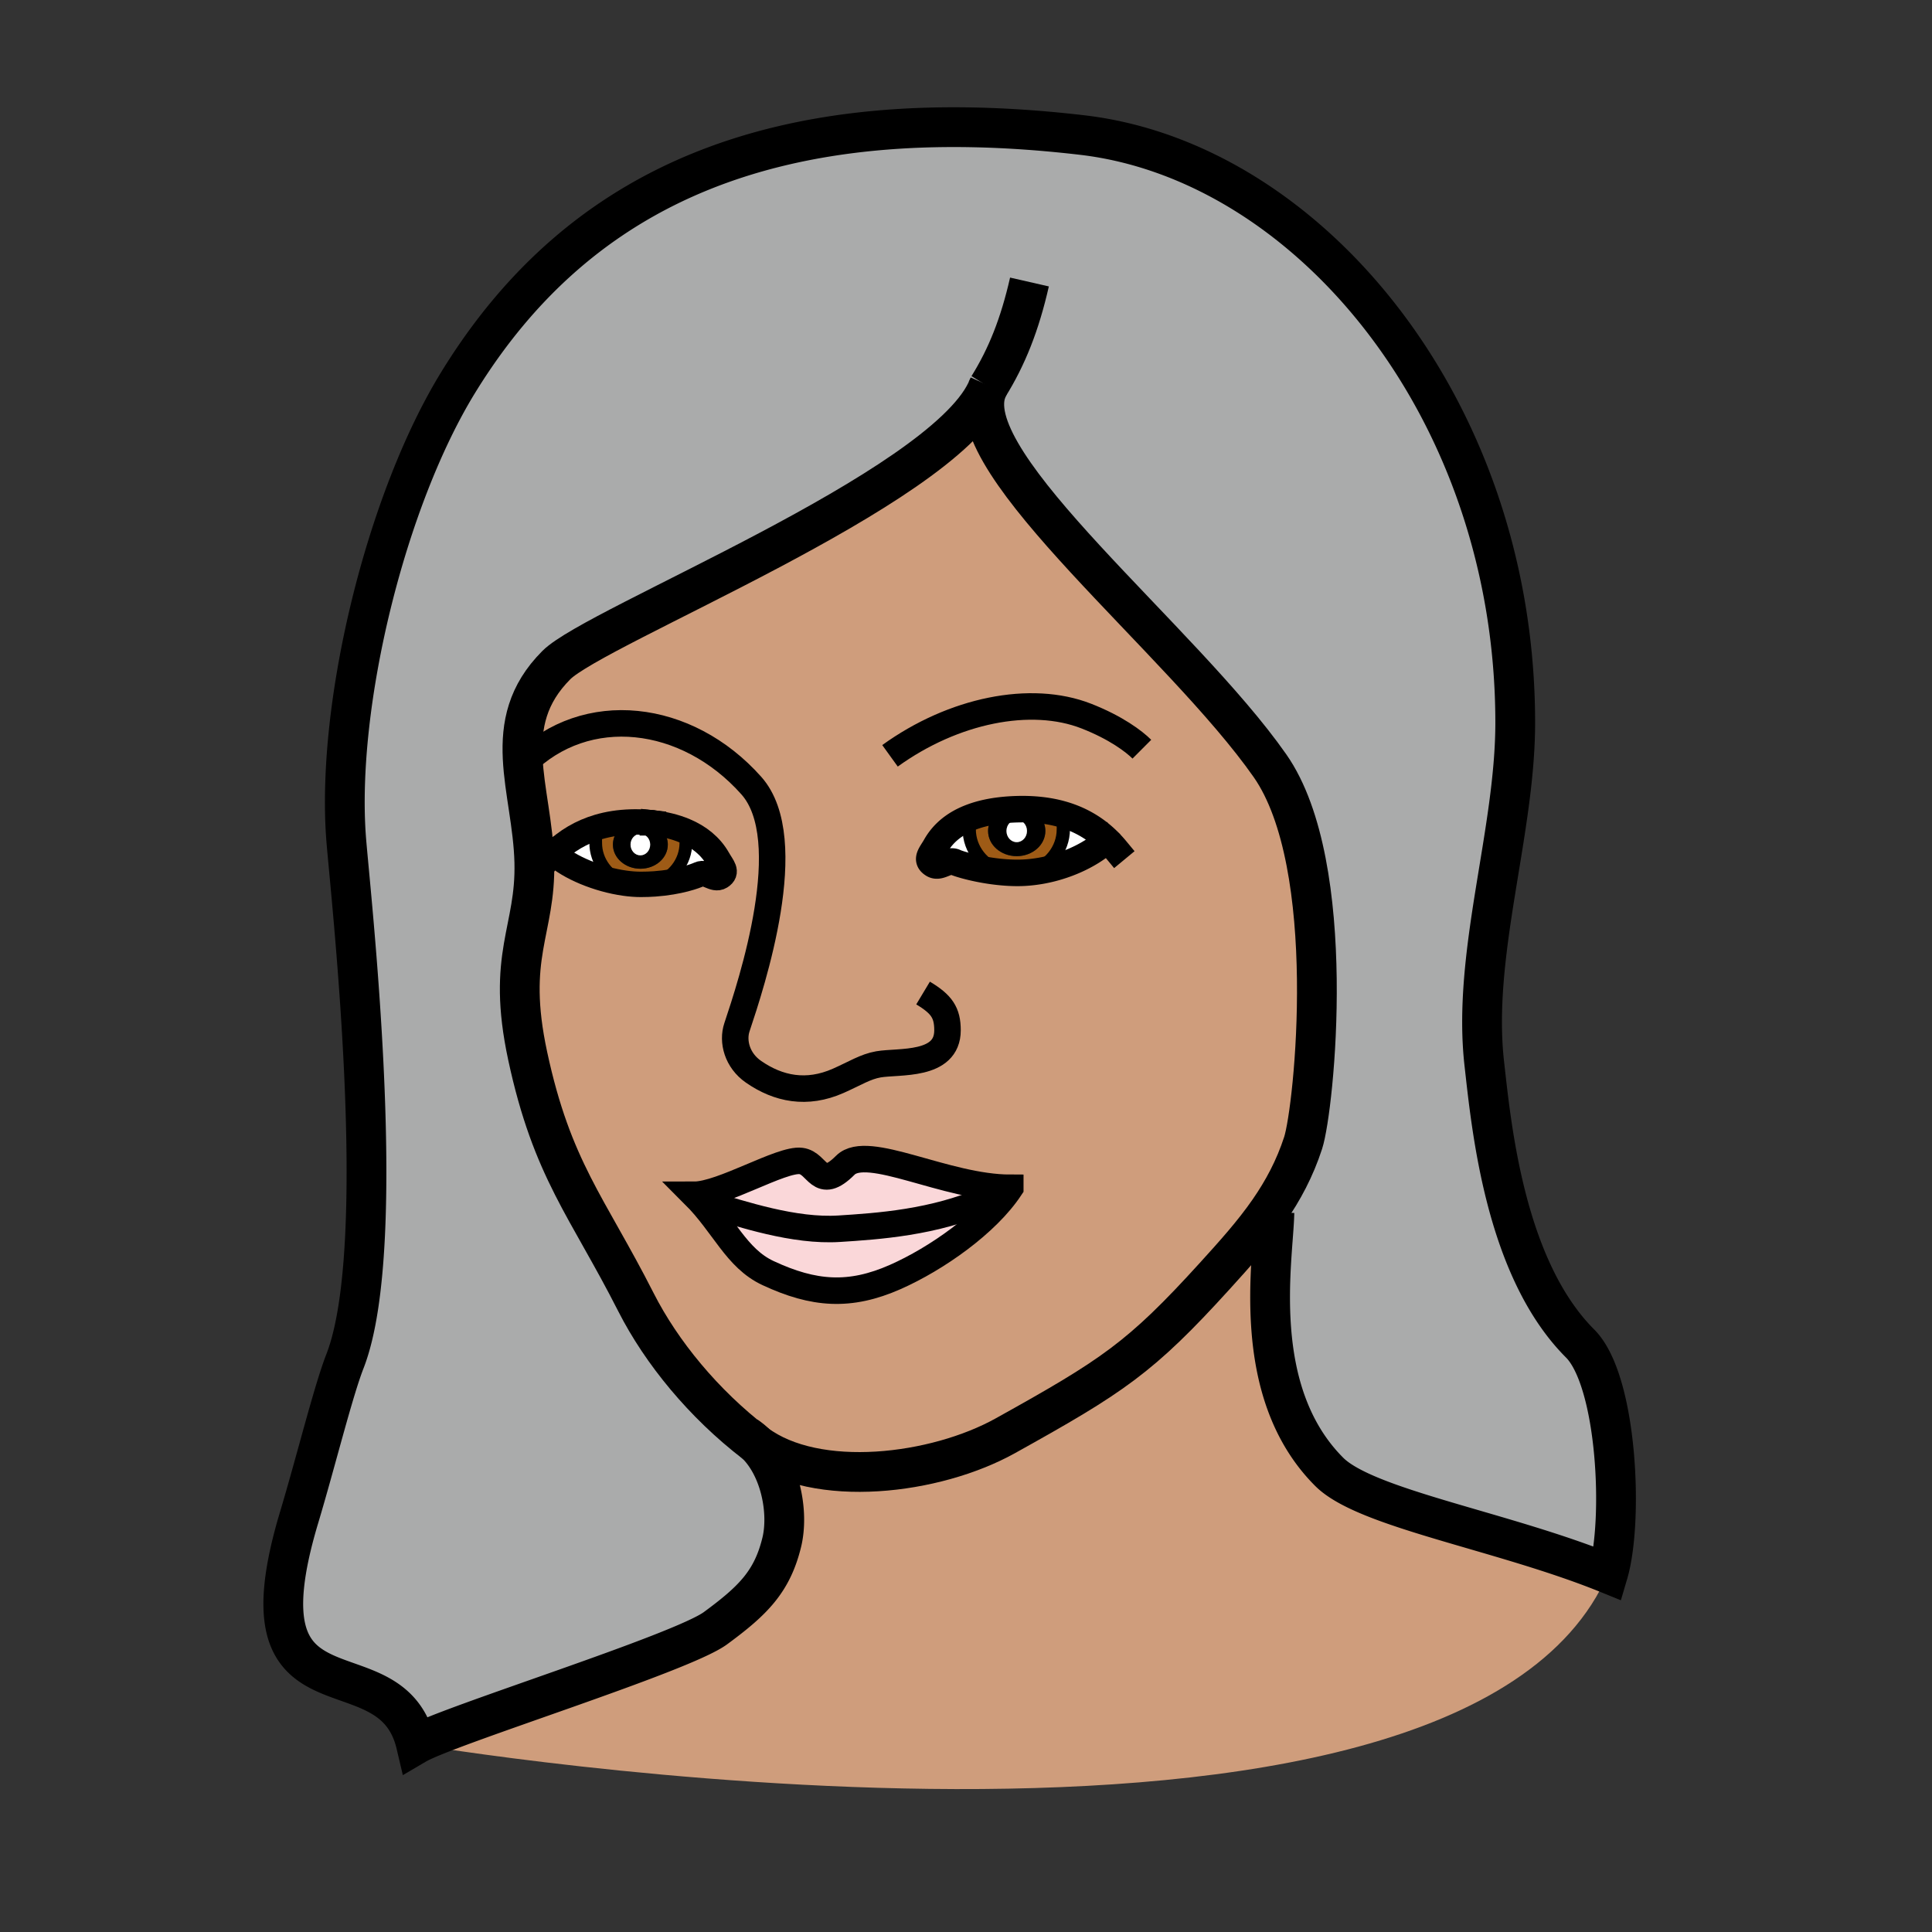 <?xml version="1.0"?><svg xmlns="http://www.w3.org/2000/svg" width="850.894" height="850.894" viewBox="0 0 850.894 850.894" overflow="visible"><rect x="0" y="0" width="850.894" height="850.894" fill="#333333" stroke="none"/><path d="M435.17 365.97c0 6.14 5.63 11.1 12.61 11.1 6.97 0 12.62-4.96 12.62-11.1 0-2.57-.99-4.94-2.66-6.82-2.311-2.6-17.86-2.48-20.16.28-1.51 1.83-2.41 4.09-2.41 6.54zm-7.93-5.87c6.47-2.55 13.92-3.55 21.229-3.72 6.771-.14 13.141.52 19.021 2.16 1.069 2.05.819 3.38.819 6.68 0 8.97-6.26 16.54-14.829 18.96-1.761.17-3.54.26-5.32.26-2.25 0-4.49-.11-6.65-.31-8.479-2.47-14.64-10.01-14.64-18.91 0-2.95-.78-2.77.37-5.12z" fill="#9e5b16"></path><path d="M263.52 364.23c-7.36 2.18-13.94 5.97-19.61 11.51l.34.35c6.47 5.99 19.2 11.25 30.92 12.88 2.19.8 4.57 1.24 7.05 1.24 2.14 0 4.19-.32 6.12-.92 10.86-.78 17.96-3.44 19.7-4.26 3.03-1.4 6.45 2.85 9.28 1.09 3.32-2.06.8-4.39-1.1-7.76-3.3-5.84-8.46-9.82-14.51-12.39-4.46-1.9-9.4-3.03-14.43-3.57 0 0 0-.01-.01 0-1.58-.68-3.36-1.05-5.23-1.05-1.5 0-2.94.24-4.27.68-5.02.15-9.78.88-14.25 2.2zm163.72-4.13c-6.31 2.47-11.71 6.43-15.15 12.52-1.98 3.52-4.62 5.96-1.15 8.1 2.96 1.84 6.52-2.46 9.69-1 1.76.83 10.561 3.51 20.88 4.41 1.92.57 3.96.87 6.07.87 2.05 0 4.03-.28 5.9-.82 13.63-1.27 26.52-7.23 33.75-13.92l.34-.34v-.01c-5.811-5.59-12.551-9.28-20.08-11.37-5.88-1.64-12.25-2.3-19.021-2.16-7.309.17-14.759 1.17-21.229 3.72zm-94.31 275.82c-.17-.12-.34-.25-.51-.38-22.5-17.31-41.03-39.78-52.36-62.08-21.38-42.1-36.89-58.28-47.65-108.37-9.59-44.59 3.66-55.02 2.92-85.31-.8-32.4-16.14-61.02 9.73-86.89 17.28-17.28 168.61-76.84 189.38-120.64-11.65 32.67 86.1 109.52 124.899 165.01C590 381.12 578.8 488.36 573.93 503.35c-3.68 11.32-8.859 20.94-15.02 29.851-6.99 10.08-15.23 19.229-23.95 28.83-32.75 36.05-44.93 44.029-92.22 70.33-30.81 17.129-83.11 23.509-109.81 3.559zm61.38-73.51c18.19-8.05 40.27-23.58 50.64-39.28-28.43 0-62.92-19.66-72.65-9.939-11.7 11.699-11.96-.9-19.53-1.87-8.63-1.11-34.74 14.89-47.07 14.89 13.29 13.29 18.45 27.9 32.55 34.48 20.21 9.429 36.05 10.559 56.06 1.719z" fill="#cf9d7c" class="aac-skin-fill"></path><path d="M447.78 377.07c-6.98 0-12.61-4.96-12.61-11.1 0-2.45.9-4.71 2.41-6.54 2.3-2.76 17.85-2.88 20.16-.28 1.67 1.88 2.66 4.25 2.66 6.82 0 6.14-5.65 11.1-12.62 11.1zm4.53-11.1c0-2.72-2.02-4.93-4.529-4.93-2.49 0-4.521 2.21-4.521 4.93 0 2.73 2.03 4.94 4.521 4.94 2.509 0 4.529-2.21 4.529-4.94z"></path><path d="M426.87 365.22c0 8.9 6.16 16.44 14.64 18.91-10.319-.9-19.12-3.58-20.88-4.41-3.17-1.46-6.73 2.84-9.69 1-3.47-2.14-.83-4.58 1.15-8.1 3.44-6.09 8.84-10.05 15.15-12.52-1.15 2.35-.37 2.17-.37 5.12zM487.23 370.26c-7.23 6.69-20.12 12.65-33.75 13.92 8.569-2.42 14.829-9.99 14.829-18.96 0-3.3.25-4.63-.819-6.68 7.529 2.09 14.27 5.78 20.08 11.37v.01l-.34.34zM448.16 384.44c1.78 0 3.56-.09 5.32-.26-1.87.54-3.851.82-5.9.82-2.11 0-4.15-.3-6.07-.87 2.16.2 4.4.31 6.65.31zM282.3 389.5c2.12 0 4.14-.08 6.04-.21-1.93.6-3.98.92-6.12.92-2.48 0-4.86-.44-7.05-1.24 2.44.35 4.84.53 7.13.53zM316.22 378.36c1.9 3.37 4.42 5.7 1.1 7.76-2.83 1.76-6.25-2.49-9.28-1.09-1.74.82-8.84 3.48-19.7 4.26 7.97-2.46 13.73-9.6 13.73-18.02 0-2.91.78-2.65-.45-5.09l.09-.21c6.05 2.57 11.21 6.55 14.51 12.39z" fill="#fff"></path><path d="M301.62 366.18c1.23 2.44.45 2.18.45 5.09 0 8.42-5.76 15.56-13.73 18.02-1.9.13-3.92.21-6.04.21-2.29 0-4.69-.18-7.13-.53-7.48-2.7-12.8-9.61-12.8-17.7 0-3.5-.29-4.68 1.15-7.04 4.47-1.32 9.23-2.05 14.25-2.2-4.57 1.52-7.83 5.4-7.83 9.95 0 5.89 5.42 10.63 12.1 10.63s12.08-4.74 12.08-10.63c0-4.22-2.79-7.86-6.84-9.58 5.03.54 9.97 1.67 14.43 3.57l-.09.21z" fill="#9e5b16"></path><path d="M287.28 362.4c4.05 1.72 6.84 5.36 6.84 9.58 0 5.89-5.4 10.63-12.08 10.63s-12.1-4.74-12.1-10.63c0-4.55 3.26-8.43 7.83-9.95 1.18-.04 2.38-.05 3.6-.02 1.96.05 3.94.17 5.9.39.01-.01.01 0 .01 0zm-.92 9.58c0-2.6-1.94-4.72-4.33-4.72-2.4 0-4.33 2.12-4.33 4.72 0 2.62 1.93 4.74 4.33 4.74 2.39 0 4.33-2.12 4.33-4.74z"></path><path d="M287.27 362.4c-1.96-.22-3.94-.34-5.9-.39a61.53 61.53 0 0 0-3.6.02c1.33-.44 2.77-.68 4.27-.68 1.87 0 3.65.37 5.23 1.05z"></path><path d="M275.17 388.97c-11.72-1.63-24.45-6.89-30.92-12.88l-.34-.35c5.67-5.54 12.25-9.33 19.61-11.51-1.44 2.36-1.15 3.54-1.15 7.04 0 8.09 5.32 15 12.8 17.7z" fill="#fff"></path><path d="M394.31 562.41c-20.01 8.84-35.85 7.71-56.06-1.72-14.1-6.58-19.26-21.19-32.55-34.48 12.33 0 38.44-16 47.07-14.89 7.57.97 7.83 13.569 19.53 1.87 9.73-9.721 44.22 9.939 72.65 9.939-10.37 15.701-32.45 31.231-50.64 39.281z" fill="#fad7d9"></path><path d="M435.29 170.29c-.33.63-.62 1.29-.85 1.96-20.771 43.8-172.101 103.36-189.38 120.64-25.87 25.87-10.53 54.49-9.73 86.89.74 30.29-12.51 40.72-2.92 85.31 10.76 50.09 26.27 66.271 47.65 108.37 11.33 22.3 29.86 44.771 52.36 62.08.17.13.34.26.51.38 10.96 10.75 14.53 30.4 11.37 43.35-4.23 17.341-12.65 25.66-29.2 37.83-15.08 11.091-117.95 42.971-131.88 51.15-11.09-47.01-80.25-3.93-51.52-99.8 7.5-25.03 15-55.521 20.22-68.92 20.2-51.79 2.12-208.14.47-230.99-4.23-58.9 17.64-148.4 49.39-200.09 53.48-87.1 140.58-124.63 274.79-108.98 99.68 11.62 190.77 120.65 190.77 258.82 0 48.42-19.09 101.95-13.62 150.22 3.141 27.73 9.061 90.07 42.2 123.21 16.43 16.431 19.16 78.07 12.29 101.32-46.34-18.85-106.56-28.57-122.78-44.79-35.59-35.59-24.479-94.24-24.16-114.19l-2.359-.859c6.16-8.91 11.34-18.53 15.02-29.851C578.8 488.36 590 381.12 559.34 337.26c-38.8-55.49-136.55-132.34-124.899-165.01.319-.66.599-1.31.849-1.96z" fill="#aaabab" class="aac-hair-fill"></path><path d="M585.43 648.25c16.221 16.22 76.44 25.94 122.78 44.79-66.05 152.8-524.99 75.21-524.99 75.21 13.93-8.18 116.8-40.06 131.88-51.15 16.55-12.17 24.97-20.489 29.2-37.83 3.16-12.949-.41-32.6-11.37-43.35 26.7 19.95 79 13.57 109.81-3.56 47.29-26.301 59.47-34.28 92.22-70.33 8.72-9.601 16.96-18.75 23.95-28.83l2.359.859c-.319 19.951-11.429 78.601 24.161 114.191z" fill="#cf9d7c" class="aac-skin-fill"></path><path d="M447.78 361.04c2.51 0 4.529 2.21 4.529 4.93 0 2.73-2.02 4.94-4.529 4.94-2.49 0-4.521-2.21-4.521-4.94.001-2.72 2.031-4.93 4.521-4.93zM282.03 367.26c2.39 0 4.33 2.12 4.33 4.72 0 2.62-1.94 4.74-4.33 4.74-2.4 0-4.33-2.12-4.33-4.74 0-2.6 1.93-4.72 4.33-4.72z" fill="#fff"></path><g fill="none" stroke="#000"><path d="M391.98 332.88c27.95-20.17 62.06-27.03 86.44-17.51 13.07 5.11 21.04 11.16 24.48 14.59M406.54 437.35c8.17 4.9 10.76 8.631 10.76 16.41 0 16.061-21.45 13.45-30.41 15-5.78 1-10.34 4-17.74 7.271-13.82 6.1-26.34 3.6-37.3-4.011-7.28-5.05-9.34-13.42-7.3-19.55 6.41-19.21 27.47-82.71 6.37-106.45-28.46-32.03-72.9-37.08-100.52-9.45M444.95 523.13c-10.37 15.7-32.45 31.23-50.64 39.28-20.01 8.84-35.85 7.71-56.06-1.72-14.1-6.58-19.26-21.19-32.55-34.48 12.33 0 38.44-16 47.07-14.89 7.57.97 7.83 13.569 19.53 1.87 9.73-9.72 44.22 9.94 72.65 9.94z" stroke-width="11.676"></path><path d="M310.87 530.01c16.23 4.771 38.88 12.42 58.77 11.141 16.41-1.051 42.08-2.641 65.23-13.11" stroke-width="11.676"></path><path d="M434.44 172.25c-11.65 32.67 86.1 109.52 124.899 165.01C590 381.12 578.8 488.36 573.93 503.35c-3.68 11.32-8.859 20.94-15.02 29.851-6.99 10.08-15.23 19.229-23.95 28.83-32.75 36.05-44.93 44.029-92.22 70.33-30.81 17.13-83.11 23.51-109.81 3.56-.17-.12-.34-.25-.51-.38-22.5-17.31-41.03-39.78-52.36-62.08-21.38-42.1-36.89-58.28-47.65-108.37-9.59-44.59 3.66-55.02 2.92-85.31-.8-32.4-16.14-61.02 9.73-86.89 17.28-17.281 168.61-76.841 189.38-120.641.319-.66.6-1.31.85-1.96-.33.63-.62 1.29-.85 1.96z" stroke-width="17.514"></path><path d="M287.28 362.4c5.03.54 9.97 1.67 14.43 3.57 6.05 2.57 11.21 6.55 14.51 12.39 1.9 3.37 4.42 5.7 1.1 7.76-2.83 1.76-6.25-2.49-9.28-1.09-1.74.82-8.84 3.48-19.7 4.26-1.9.13-3.92.21-6.04.21-2.29 0-4.69-.18-7.13-.53-11.72-1.63-24.45-6.89-30.92-12.88" stroke-width="11.184" stroke-linecap="square" stroke-miterlimit="10"></path><path d="M240.19 379.78c1.19-1.44 2.43-2.78 3.72-4.04 5.67-5.54 12.25-9.33 19.61-11.51 4.47-1.32 9.23-2.05 14.25-2.2 1.18-.04 2.38-.05 3.6-.02 1.96.05 3.94.17 5.9.39" stroke-width="11.184" stroke-linecap="square" stroke-miterlimit="10"></path><path d="M301.62 366.18c1.23 2.44.45 2.18.45 5.09 0 8.42-5.76 15.56-13.73 18.02-1.93.6-3.98.92-6.12.92-2.48 0-4.86-.44-7.05-1.24-7.48-2.7-12.8-9.61-12.8-17.7 0-3.5-.29-4.68 1.15-7.04.18-.29.39-.6.62-.93" stroke-width="5.592" stroke-linecap="square" stroke-miterlimit="10"></path><path d="M287.27 362.4c.01-.01.01 0 .01 0" stroke-width="11.184" stroke-linecap="square" stroke-miterlimit="10"></path><path d="M561.27 534.06c-.319 19.95-11.43 78.601 24.16 114.19 16.221 16.22 76.44 25.94 122.78 44.79 6.87-23.25 4.14-84.89-12.29-101.32-33.14-33.14-39.06-95.479-42.2-123.21-5.47-48.27 13.62-101.8 13.62-150.22 0-138.17-91.09-247.2-190.77-258.82-134.21-15.65-221.31 21.88-274.79 108.98-31.75 51.69-53.62 141.19-49.39 200.09 1.65 22.85 19.73 179.2-.47 230.99-5.22 13.399-12.72 43.89-20.22 68.92-28.73 95.87 40.43 52.79 51.52 99.8 13.93-8.18 116.8-40.06 131.88-51.15 16.55-12.17 24.97-20.489 29.2-37.83 3.16-12.949-.41-32.6-11.37-43.35a27.948 27.948 0 0 0-4.19-3.42" stroke-width="17.514"></path><path d="M491.46 374.11a50.44 50.44 0 0 0-3.89-4.19v-.01c-5.811-5.59-12.551-9.28-20.08-11.37-5.88-1.64-12.25-2.3-19.021-2.16-7.31.17-14.76 1.17-21.229 3.72-6.31 2.47-11.71 6.43-15.15 12.52-1.98 3.52-4.62 5.96-1.15 8.1 2.96 1.84 6.52-2.46 9.69-1 1.76.83 10.561 3.51 20.88 4.41 2.16.2 4.4.31 6.65.31 1.78 0 3.56-.09 5.32-.26 13.63-1.27 26.52-7.23 33.75-13.92" stroke-width="11.676" stroke-linecap="square" stroke-miterlimit="10"></path><path d="M427.33 359.91c-.03.07-.07.13-.09.19-1.15 2.35-.37 2.17-.37 5.12 0 8.9 6.16 16.44 14.64 18.91 1.92.57 3.96.87 6.07.87 2.05 0 4.03-.28 5.9-.82 8.569-2.42 14.829-9.99 14.829-18.96 0-3.3.25-4.63-.819-6.68-.26-.49-.59-1.03-1.021-1.64" stroke-width="5.838" stroke-linecap="square" stroke-miterlimit="10"></path><path d="M435.29 170.29c8.17-13.11 13.84-27.36 18.11-46.09" stroke-width="17.514"></path></g><path fill="none" d="M.25.25h850.394v850.394H.25z"></path></svg>
